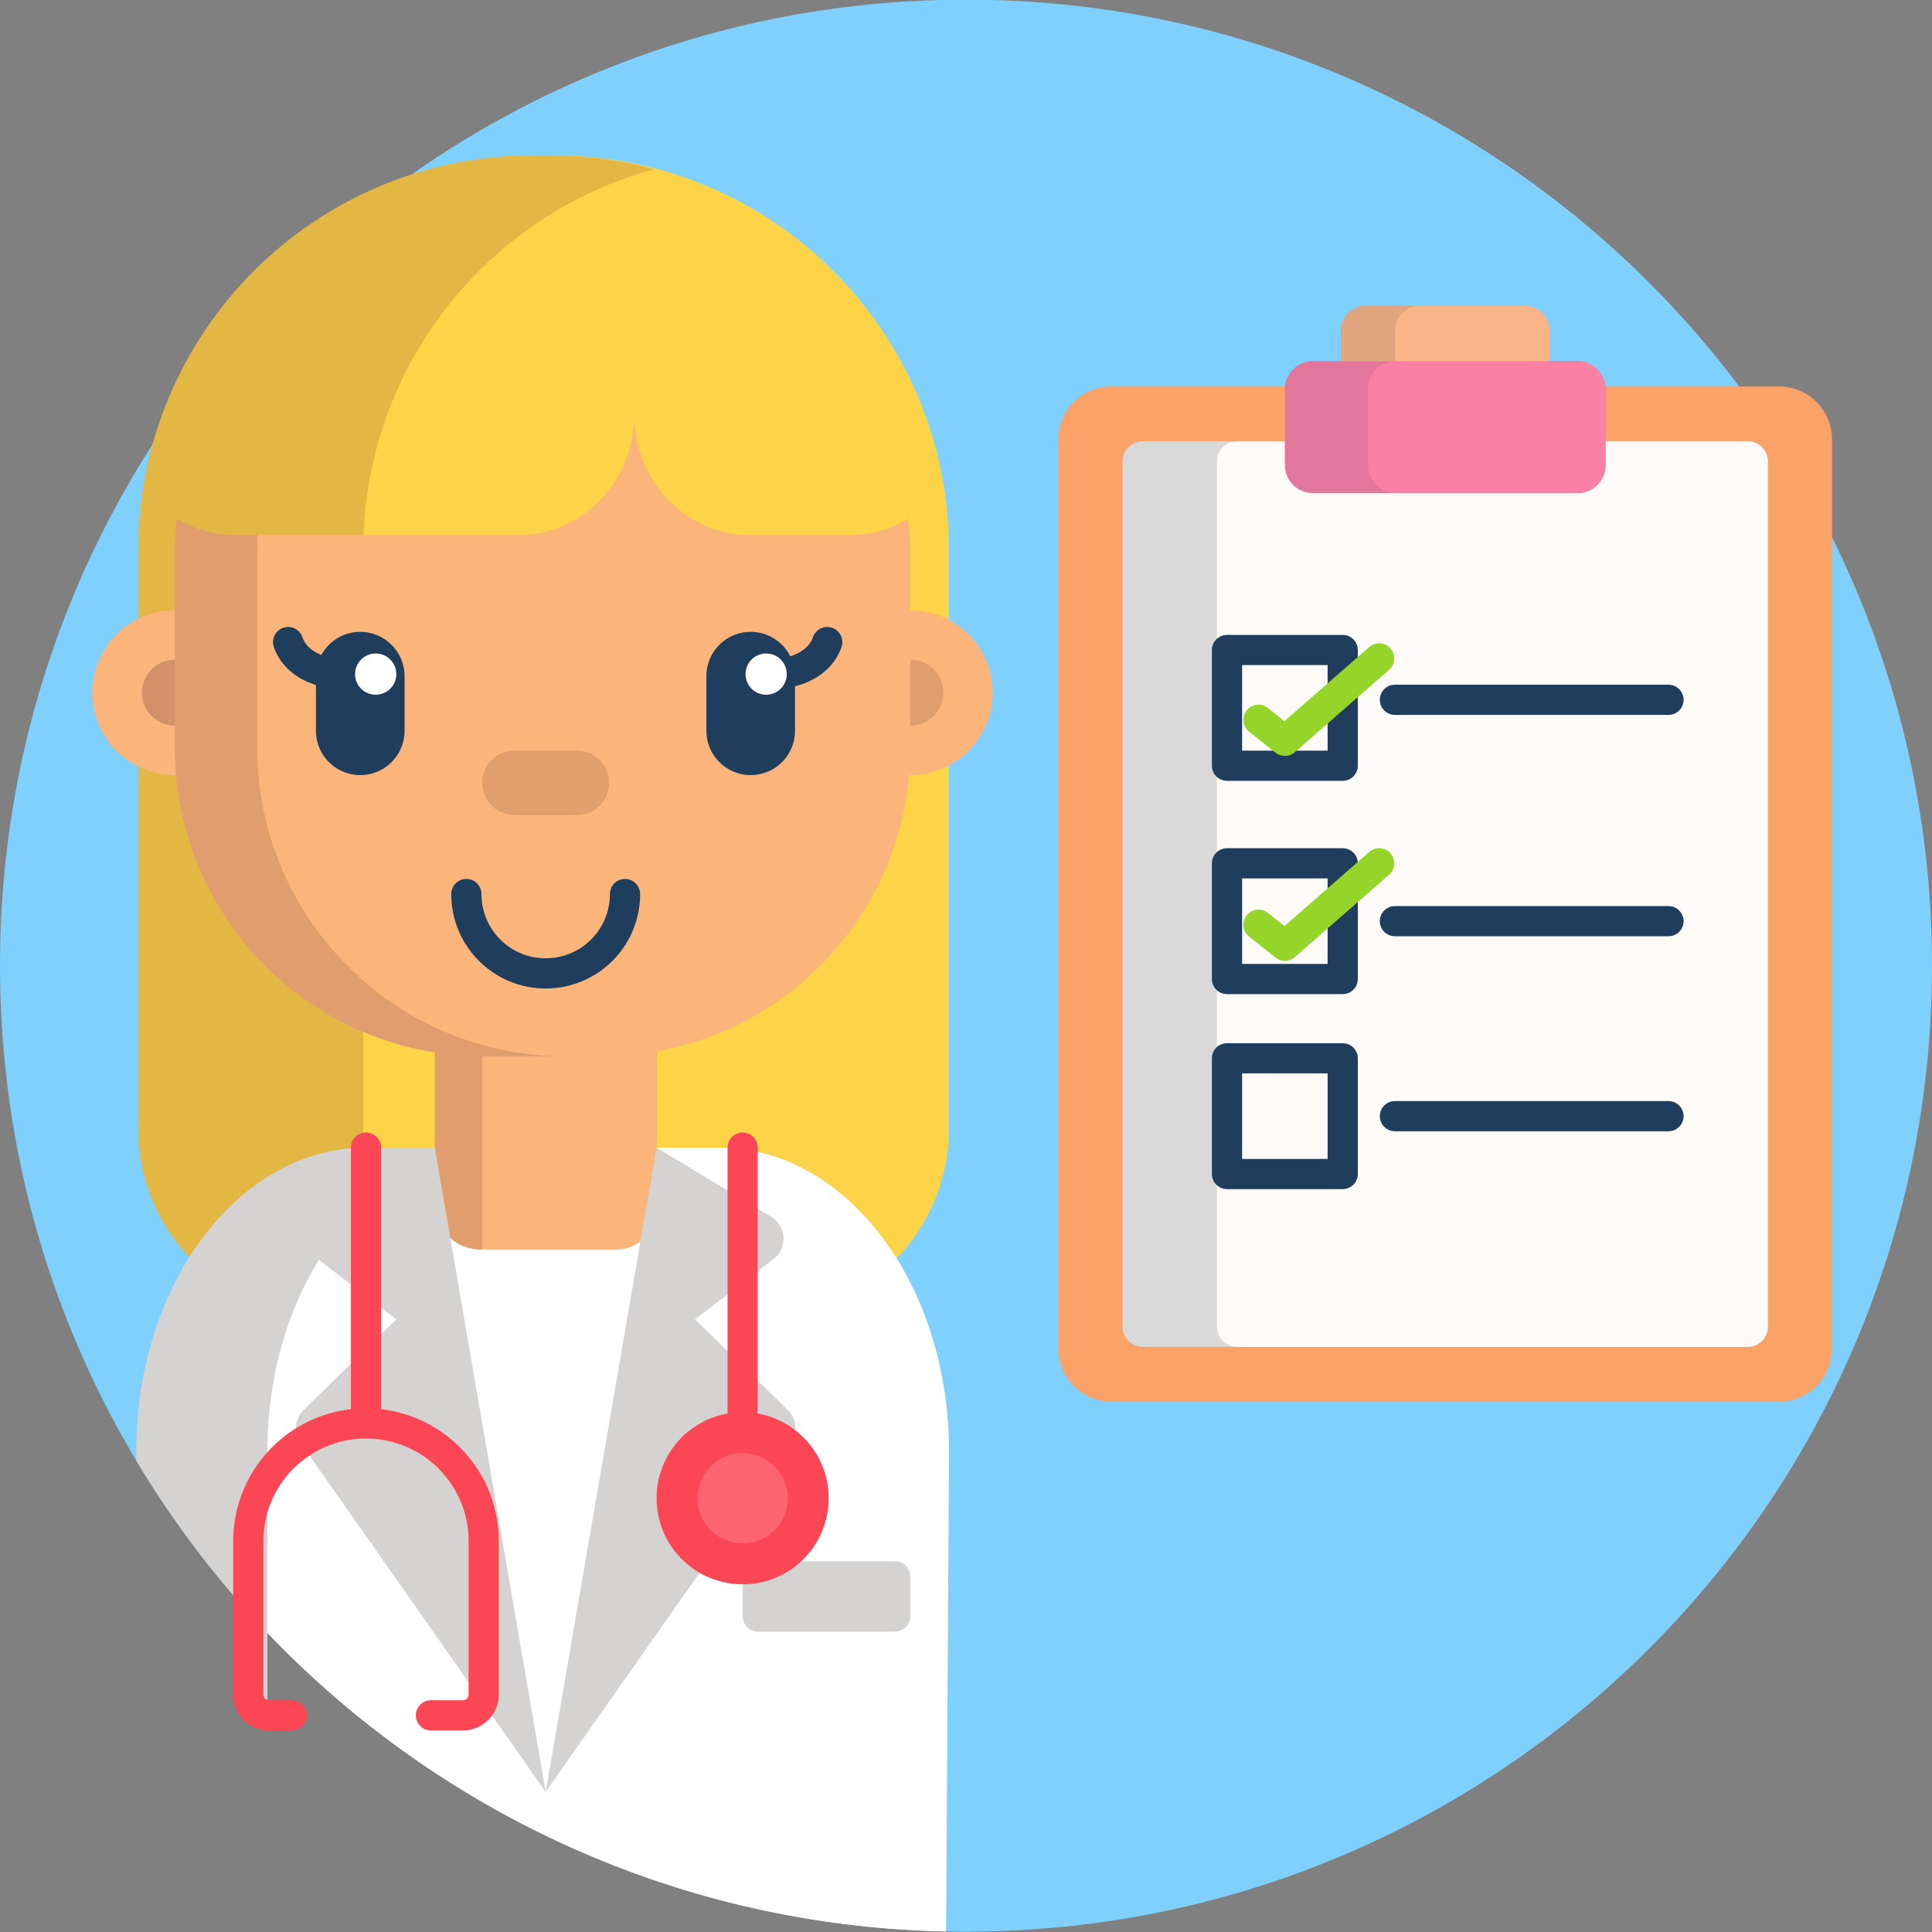 <svg xmlns="http://www.w3.org/2000/svg" viewBox="0 0 512 512" style="enable-background:new 0 0 512 512" xml:space="preserve"><rect x="0" y="0" width="512" height="512" fill="#808080" stroke="none"/><path style="fill:#7fd0fd" d="M512 255.904c0 70.692-28.654 134.692-74.981 181.019S326.692 511.904 256 511.904s-134.692-28.654-181.019-74.98S0 326.597 0 255.904 28.654 121.212 74.981 74.885 185.308-.096 256-.096s134.692 28.654 181.019 74.981S512 185.212 512 255.904z"/><path style="fill:#fdd347" d="M146.938 41.195h-4.782c-28.871 0-55.009 11.702-73.93 30.623s-30.623 45.058-30.623 73.93v153.344c0 13.703 5.554 26.109 14.534 35.089s21.386 14.534 35.089 14.534h114.638c13.703 0 26.109-5.554 35.089-14.534s14.534-21.386 14.534-35.089V145.748c0-28.871-11.702-55.009-30.623-73.93s-45.055-30.623-73.926-30.623z"/><path style="fill:#e3b743" d="M145.906 348.714h-59.64c-13.705 0-26.11-5.555-35.089-14.535s-14.531-21.385-14.531-35.085v-153.35c0-28.87 11.703-55.007 30.623-73.927s45.058-30.623 73.928-30.623h4.78c4.745 0 9.417.315 13.996.929s9.064 1.526 13.434 2.721c-22.22 6.02-41.5 19.182-55.225 36.871s-21.895 39.904-21.895 64.029v153.35c0 13.7 5.552 26.105 14.531 35.085 8.978 8.98 21.383 14.535 35.088 14.535z"/><path style="fill:#d5d3d2" d="m251.49 384.634-.39 63.605-.39 63.605c-35.35-.715-68.94-8.595-99.379-22.248-30.439-13.652-57.726-33.077-80.471-56.882v21.85a5.473 5.473 0 0 1-3.595-1.737 5.467 5.467 0 0 1-1.465-3.732v-21.84c-5.58-6.19-10.86-12.652-15.819-19.366s-9.596-13.679-13.891-20.874l.005-1.19.005-1.19c0-10.995 1.668-21.473 4.686-31.017 3.019-9.545 7.389-18.158 12.794-25.423 5.52-7.425 12.122-13.44 19.47-17.599s15.44-6.461 23.94-6.461h93.61c1.045 0 2.085.035 3.119.105 1.034.07 2.061.175 3.081.315 2.345.31 4.652.797 6.912 1.452a48.88 48.88 0 0 1 6.628 2.458c4.52 2.045 8.797 4.772 12.765 8.09s7.625 7.225 10.905 11.63c5.405 7.265 9.775 15.88 12.794 25.428 3.019 9.546 4.686 20.026 4.686 31.021z"/><path style="fill:#fff" d="m251.49 384.634-.39 63.605-.39 63.605c-35.35-.715-68.94-8.595-99.379-22.248-30.439-13.652-57.726-33.077-80.471-56.882v-48.08c0-7.75.83-15.245 2.377-22.337s3.812-13.783 6.682-19.923a86.524 86.524 0 0 1 2.19-4.36 78.074 78.074 0 0 1 2.4-4.15 76.55 76.55 0 0 1 5.827-8.234 67.547 67.547 0 0 1 6.652-7.086 59.255 59.255 0 0 1 8.695-6.68 52.37 52.37 0 0 1 9.776-4.819c.081-.029.164-.056.249-.081 1.94-.7 3.92-1.278 5.935-1.724a46.43 46.43 0 0 1 8.122-1.062 47.177 47.177 0 0 1 1.993-.044h58.84c1.045 0 2.085.035 3.119.105 1.034.07 2.061.175 3.081.315 2.345.31 4.652.797 6.912 1.452a48.88 48.88 0 0 1 6.628 2.458c4.52 2.045 8.797 4.772 12.765 8.09s7.625 7.225 10.905 11.63c5.405 7.265 9.775 15.88 12.794 25.428 3.021 9.547 4.688 20.027 4.688 31.022z"/><path style="fill:#e09d6e" d="M174.001 277.142v41.846c0 3.358-1.361 6.398-3.562 8.599a12.122 12.122 0 0 1-8.599 3.562h-34.458c-3.358 0-6.398-1.361-8.599-3.562s-3.562-5.241-3.562-8.599v-41.846h58.78z"/><path style="fill:#fbb47a" d="M174.001 277.142v43.318c0 2.951-1.196 5.623-3.13 7.557a10.654 10.654 0 0 1-7.557 3.13h-35.528v-54.006h46.215zM24.5 183.562c0 6.031 2.445 11.492 6.397 15.444s9.413 6.397 15.444 6.397 11.492-2.445 15.444-6.397c3.953-3.952 6.397-9.413 6.397-15.444s-2.445-11.492-6.397-15.444c-3.952-3.952-9.413-6.397-15.444-6.397s-11.492 2.445-15.444 6.397-6.397 9.412-6.397 15.444z"/><path style="fill:#d29169" d="M37.605 183.562a8.71 8.71 0 0 0 2.559 6.178c1.581 1.581 3.765 2.559 6.178 2.559s4.597-.978 6.178-2.559c1.581-1.581 2.559-3.765 2.559-6.178s-.978-4.597-2.559-6.178c-1.581-1.581-3.765-2.559-6.178-2.559s-4.597.978-6.178 2.559a8.71 8.71 0 0 0-2.559 6.178z"/><path style="fill:#fbb47a" d="M219.406 183.562c0 6.031 2.445 11.492 6.397 15.444s9.413 6.397 15.444 6.397 11.492-2.445 15.444-6.397c3.953-3.952 6.397-9.413 6.397-15.444s-2.445-11.492-6.397-15.444c-3.952-3.952-9.413-6.397-15.444-6.397s-11.492 2.445-15.444 6.397-6.397 9.412-6.397 15.444z"/><path style="fill:#e09d6e" d="M232.51 183.562a8.71 8.71 0 0 0 2.559 6.178c1.581 1.581 3.765 2.559 6.178 2.559s4.597-.978 6.178-2.559c1.581-1.581 2.559-3.765 2.559-6.178s-.978-4.597-2.559-6.178c-1.581-1.581-3.765-2.559-6.178-2.559s-4.597.978-6.178 2.559a8.71 8.71 0 0 0-2.559 6.178zM68.18 198.115v-51.18a88.044 88.044 0 0 1 .151-5.13H62.28c-2.235 0-4.41-.253-6.505-.73a29.677 29.677 0 0 1-7.487-2.819 26.45 26.45 0 0 1-1.418-.821 79.707 79.707 0 0 0-.4 4.716 87.23 87.23 0 0 0-.13 4.784v51.18c0 22.59 9.155 43.037 23.955 57.837s35.245 23.952 57.825 23.952h21.85c-22.585 0-43.032-9.155-57.834-23.956S68.18 220.7 68.18 198.115z"/><path style="fill:#fbb47a" d="M240.72 137.445a29.469 29.469 0 0 1-13.37 4.28c-.335.025-.673.045-1.012.059-.34.014-.682.021-1.027.021h-26.66c-2.825 0-5.555-.408-8.146-1.164a30.044 30.044 0 0 1-7.314-3.256c-4.495-2.765-8.26-6.69-10.906-11.384-2.646-4.694-4.174-10.156-4.194-15.996-.04 8.785-3.473 16.735-9 22.489-5.528 5.754-13.15 9.311-21.57 9.311H68.33a86.67 86.67 0 0 0-.151 5.13v51.18c0 22.585 9.155 43.032 23.956 57.834s35.249 23.956 57.834 23.956h9.5c22.58 0 43.023-9.152 57.82-23.952s23.95-35.247 23.95-57.837v-51.18c0-1.605-.042-3.198-.129-4.779a81.449 81.449 0 0 0-.39-4.712z"/><path style="fill:#e29f6e" d="M152.881 216.021h-16.534c-2.363 0-4.503-.958-6.052-2.507s-2.507-3.688-2.507-6.052c0-2.363.958-4.503 2.507-6.052s3.688-2.507 6.052-2.507h16.534c2.363 0 4.503.958 6.052 2.507s2.507 3.688 2.507 6.052c0 2.363-.958 4.503-2.507 6.052s-3.689 2.507-6.052 2.507z"/><path style="fill:#1f3d5c" d="M95.47 205.403a11.703 11.703 0 0 1-8.301-3.438 11.703 11.703 0 0 1-3.438-8.301v-14.47c0-3.242 1.314-6.177 3.438-8.301a11.703 11.703 0 0 1 8.301-3.438c3.242 0 6.177 1.314 8.301 3.438a11.703 11.703 0 0 1 3.438 8.301v14.47c0 3.242-1.314 6.177-3.438 8.301a11.703 11.703 0 0 1-8.301 3.438z"/><path style="fill:#fff" d="M94.105 178.647c0 1.508.611 2.873 1.599 3.861s2.353 1.599 3.861 1.599 2.873-.611 3.861-1.599 1.599-2.353 1.599-3.861a5.443 5.443 0 0 0-1.599-3.861c-.988-.988-2.353-1.599-3.861-1.599s-2.873.611-3.861 1.599a5.443 5.443 0 0 0-1.599 3.861z"/><path style="fill:none;stroke:#1f3d5c;stroke-width:8;stroke-linecap:round;stroke-miterlimit:10" d="M123.591 236.936a20.957 20.957 0 0 0 6.157 14.865 20.957 20.957 0 0 0 14.865 6.157 20.957 20.957 0 0 0 14.865-6.157 20.957 20.957 0 0 0 6.157-14.865M209.616 177.982s1.84-.33 3.962-1.473c2.121-1.143 4.524-3.1 5.649-6.354M85.963 177.982s-1.84-.33-3.962-1.473c-2.121-1.143-4.524-3.1-5.649-6.354"/><path style="fill:#1f3d5c" d="M198.943 205.403c-3.242 0-6.177-1.314-8.301-3.438s-3.438-5.059-3.438-8.301v-14.47c0-3.242 1.314-6.177 3.438-8.301s5.059-3.438 8.301-3.438 6.177 1.314 8.301 3.438a11.703 11.703 0 0 1 3.438 8.301v14.47c0 3.242-1.314 6.177-3.438 8.301a11.703 11.703 0 0 1-8.301 3.438z"/><path style="fill:#fff" d="M197.578 178.647c0 1.508.611 2.873 1.599 3.861a5.443 5.443 0 0 0 3.861 1.599 5.443 5.443 0 0 0 3.861-1.599 5.443 5.443 0 0 0 1.599-3.861 5.443 5.443 0 0 0-1.599-3.861 5.443 5.443 0 0 0-3.861-1.599 5.443 5.443 0 0 0-3.861 1.599 5.447 5.447 0 0 0-1.599 3.861z"/><path style="fill:#d5d3d2" d="m115.222 304.138-15.181 9.163-15.181 9.163c-2.046 1.235-3.15 3.305-3.27 5.43s.745 4.307 2.639 5.763l10.398 7.997 10.398 7.997-12.273 11.994L80.48 373.64a6.773 6.773 0 0 0-2.015 4.229 6.775 6.775 0 0 0 1.204 4.527l32.472 46.24 32.472 46.24-14.695-85.369-14.696-85.369zM174.001 304.138l15.182 9.163 15.182 9.163a6.741 6.741 0 0 1 3.27 5.43 6.738 6.738 0 0 1-2.639 5.763l-10.398 7.997-10.398 7.997 12.273 11.994 12.273 11.994c1.19 1.163 1.871 2.671 2.015 4.229s-.248 3.166-1.204 4.527l-32.472 46.24-32.472 46.24 14.694-85.369 14.694-85.368zM237.157 432.411h-36.266a4.07 4.07 0 0 1-2.89-1.197 4.074 4.074 0 0 1-1.197-2.89v-10.48c0-1.129.458-2.151 1.197-2.89a4.074 4.074 0 0 1 2.89-1.197h36.266a4.07 4.07 0 0 1 2.89 1.197 4.074 4.074 0 0 1 1.197 2.89v10.48a4.075 4.075 0 0 1-1.197 2.89 4.07 4.07 0 0 1-2.89 1.197z"/><path style="fill:none;stroke:#fb4755;stroke-width:8;stroke-linecap:round;stroke-miterlimit:10" d="M96.993 304.138v72.309M196.804 304.138v72.309M114.2 454.584h8.49c1.185 0 2.28-.375 3.175-1.013a5.51 5.51 0 0 0 1.975-2.587 5.447 5.447 0 0 0 .34-1.89v-40.67c0-4.305-.872-8.408-2.45-12.139a31.227 31.227 0 0 0-6.68-9.911 31.084 31.084 0 0 0-22.06-9.14c-3.195 0-6.277.48-9.18 1.372a31.08 31.08 0 0 0-8.1 3.848 31.408 31.408 0 0 0-8.85 8.94 31.092 31.092 0 0 0-3.73 7.997 31.152 31.152 0 0 0-1.33 9.033v40.67c0 1.44.555 2.752 1.465 3.732a5.475 5.475 0 0 0 3.811 1.752c.074.004.149.006.224.006h6.07"/><path style="fill:#fb4755" d="M174.001 397.052a22.728 22.728 0 0 0 6.679 16.124 22.73 22.73 0 0 0 16.124 6.679 22.728 22.728 0 0 0 16.124-6.679 22.73 22.73 0 0 0 6.679-16.124 22.728 22.728 0 0 0-6.679-16.124 22.73 22.73 0 0 0-16.124-6.679 22.728 22.728 0 0 0-16.124 6.679 22.728 22.728 0 0 0-6.679 16.124z"/><path style="fill:#fc646f" d="M184.833 397.052c0 3.306 1.34 6.298 3.506 8.465s5.159 3.506 8.465 3.506 6.298-1.34 8.465-3.506 3.506-5.159 3.506-8.465-1.34-6.298-3.506-8.465-5.159-3.506-8.465-3.506-6.298 1.34-8.465 3.506-3.506 5.159-3.506 8.465z"/><path style="fill:#faa268" d="M471.5 371.436h-177a13.96 13.96 0 0 1-9.9-4.1 13.96 13.96 0 0 1-4.1-9.9v-241c0-3.866 1.567-7.366 4.1-9.899a13.957 13.957 0 0 1 9.9-4.101h177c3.866 0 7.366 1.567 9.9 4.101a13.96 13.96 0 0 1 4.1 9.899v241a13.96 13.96 0 0 1-4.1 9.9 13.96 13.96 0 0 1-9.9 4.1z"/><path style="fill:#d9d9d9" d="M468.5 122.312v229.25c0 1.485-.602 2.827-1.576 3.799s-2.319 1.571-3.804 1.571H302.88a5.371 5.371 0 0 1-5.38-5.37v-229.25c0-1.485.602-2.83 1.576-3.804s2.319-1.576 3.804-1.576h160.24c1.485 0 2.83.602 3.804 1.576s1.576 2.319 1.576 3.804z"/><path style="fill:#fdfaf8" d="M468.5 122.312v229.25c0 1.485-.602 2.827-1.576 3.799s-2.319 1.571-3.804 1.571H327.88a5.371 5.371 0 0 1-5.38-5.37v-229.25c0-1.485.602-2.83 1.576-3.804s2.319-1.576 3.804-1.576h135.24c1.485 0 2.83.602 3.804 1.576s1.576 2.319 1.576 3.804z"/><path style="fill:#e3769c" d="M425.5 103.192v20c0 2.07-.84 3.945-2.198 5.303a7.476 7.476 0 0 1-5.302 2.197h-70c-2.07 0-3.945-.84-5.302-2.197a7.477 7.477 0 0 1-2.198-5.303v-20c0-2.07.84-3.945 2.198-5.303A7.476 7.476 0 0 1 348 95.692h70c2.07 0 3.945.84 5.302 2.197a7.477 7.477 0 0 1 2.198 5.303z"/><path style="fill:#fb80a5" d="M425.5 103.192v20c0 2.07-.84 3.945-2.198 5.303a7.476 7.476 0 0 1-5.302 2.197h-48c-2.07 0-3.945-.84-5.302-2.197a7.477 7.477 0 0 1-2.198-5.303v-20c0-2.07.84-3.945 2.198-5.303A7.476 7.476 0 0 1 370 95.692h48c2.07 0 3.945.84 5.302 2.197a7.477 7.477 0 0 1 2.198 5.303z"/><path style="fill:#e0a47f" d="M410.665 87.692v8h-55.33v-8c0-1.84.745-3.508 1.951-4.715s2.874-1.955 4.719-1.955h42c1.84 0 3.505.748 4.71 1.955s1.95 2.875 1.95 4.715z"/><path style="fill:#f7b588" d="M410.665 87.692v8h-41v-8c0-1.84.747-3.508 1.955-4.715a6.648 6.648 0 0 1 4.715-1.955h27.67c1.84 0 3.505.748 4.71 1.955s1.95 2.875 1.95 4.715z"/><path style="fill:none;stroke:#1f3d5c;stroke-width:8;stroke-linecap:round;stroke-linejoin:round;stroke-miterlimit:10" d="M325.167 202.923h30.666v-30.666h-30.666v15.333zM325.167 259.452h30.666v-30.666h-30.666v15.333zM325.167 311.127h30.666V280.46h-30.666v15.334zM369.665 185.457h72.502M369.665 244.119h72.502M369.665 295.794h72.502"/><path style="fill:none;stroke:#95d52a;stroke-width:8;stroke-linecap:round;stroke-linejoin:round;stroke-miterlimit:10" d="m333.5 190.747 3.5 2.79 3.5 2.79 12.5-10.924 12.5-10.923M333.5 245.052l3.5 2.79 3.5 2.79 12.5-10.923 12.5-10.923"/></svg>
